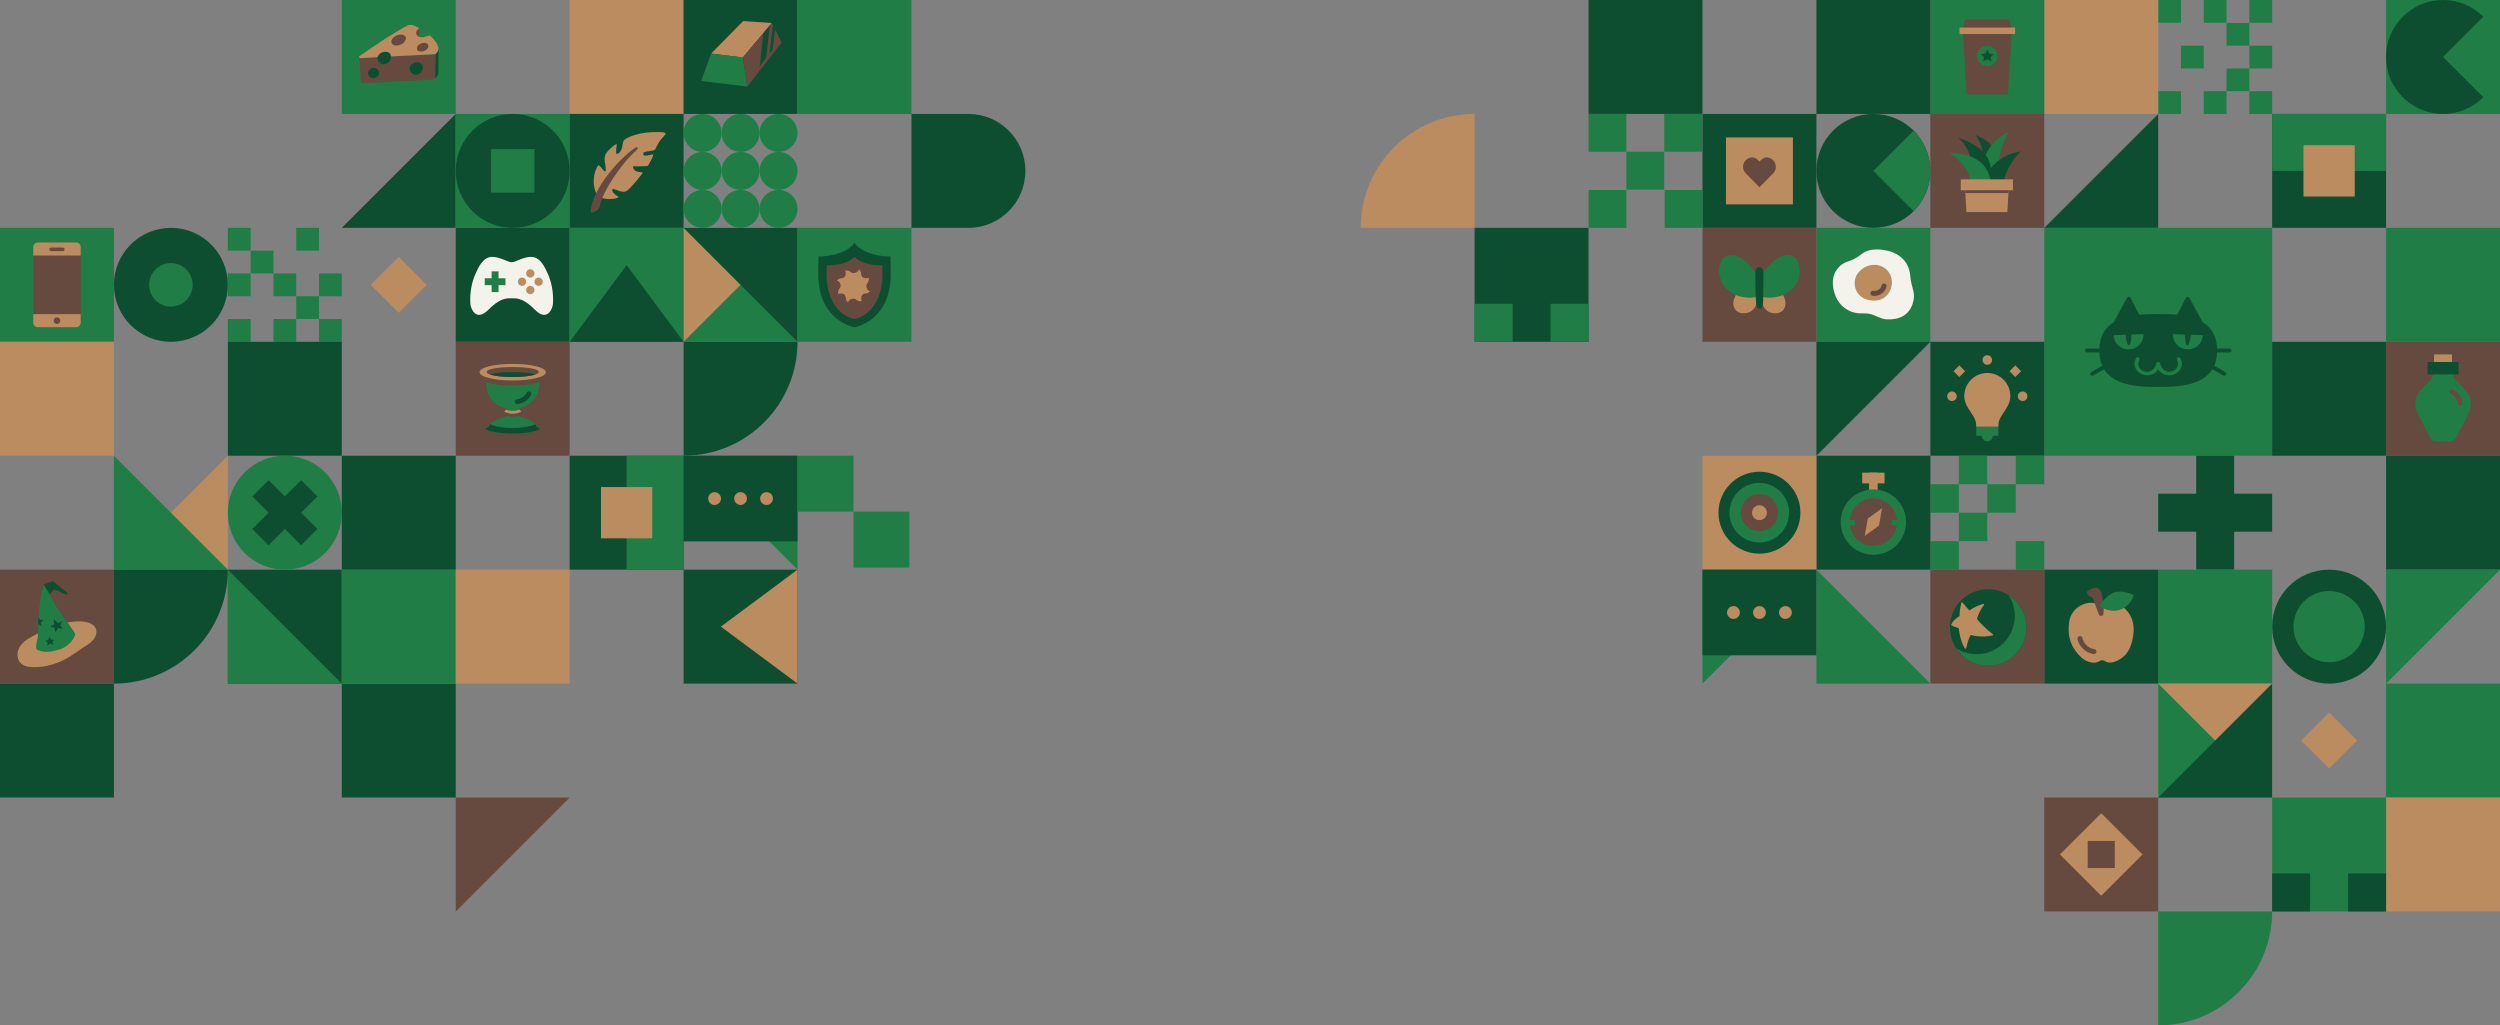 <?xml version="1.0" encoding="UTF-8"?>
<svg width="768px" height="315px" viewBox="0 0 768 315" version="1.1" xmlns="http://www.w3.org/2000/svg" xmlns:xlink="http://www.w3.org/1999/xlink">
    <rect x="0" y="0" width="768" height="315" fill="#808080" stroke="none"/>
    <title>header-t-top</title>
    <defs>
        <polygon id="path-1" points="0 35 35 35 35 0 0 0"></polygon>
    </defs>
    <g id="Page-1" stroke="none" stroke-width="1" fill="none" fill-rule="evenodd">
        <g id="header-768x850" transform="translate(1, 0)">
            <g id="header-t-top" transform="translate(-1, 0)">
                <g id="Group">
                    <g id="header-left-box-02" transform="translate(105, 0)">
                        <polygon id="Fill-1" fill="#207D46" points="0 35 35 35 35 0 0 0"></polygon>
                        <polygon id="Fill-2" fill="#66493F" points="23.708 8.682 23.708 11.944 21.829 9.823"></polygon>
                        <path d="M28.746,16.667 L29.707,14.924 C29.707,14.924 29.672,21.083 29.672,21.509 C29.672,22.356 29.561,22.915 29.279,23.37 C29.077,23.697 28.568,24.236 28.568,24.236 L28.746,16.667 Z" id="Fill-3" fill="#0E4E30"></path>
                        <path d="M5.359,17.789 C5.359,17.789 5.828,24.092 5.828,24.901 C5.828,25.709 6.017,25.642 6.521,25.642 C7.024,25.642 26.736,24.501 27.806,24.433 C28.877,24.366 28.763,23.915 28.738,23.288 C28.718,22.763 28.746,16.667 28.746,16.667 L5.359,17.789 Z" id="Fill-5" fill="#66493F"></path>
                        <path d="M28.445,16.663 C19.991,17.066 13.021,17.46 5.88,17.859 C5.323,17.891 5.004,17.522 5.655,17.074 C10.56,13.702 14.937,10.677 20.308,7.755 C20.308,7.755 21.259,7.387 22.421,7.949 C22.794,8.129 23.181,8.34 23.589,8.55 C24.064,8.795 23.003,9.067 22.868,9.844 C22.697,10.838 23.56,11.524 24.793,11.44 C25.911,11.365 26.751,10.619 27.197,11.015 C28.39,12.075 29.345,13.288 29.672,14.611 C29.88,15.453 29.122,16.631 28.445,16.663" id="Fill-7" fill="#BA8C5F"></path>
                        <path d="M10.981,17.542 C10.981,17.542 11.325,16.499 12.262,16.134 C13.2,15.769 14.063,15.793 14.713,16.372 C15.102,16.719 15.101,17.378 15.101,17.378 C15.101,17.378 15.101,18.554 14.405,19.131 C13.835,19.603 12.745,19.969 11.982,19.509 C10.834,18.814 10.981,17.542 10.981,17.542" id="Fill-9" fill="#0E4E30"></path>
                        <path d="M24.162,19.392 C24.584,19.708 24.93,20.209 24.919,20.726 C24.908,21.242 24.652,21.871 24.324,22.277 C24.031,22.64 23.661,22.748 23.208,22.886 C22.678,23.047 22.075,22.926 21.632,22.601 C21.189,22.276 20.911,21.761 20.844,21.226 C20.686,19.957 21.887,19.193 22.877,19.075 C23.334,19.02 23.727,19.067 24.162,19.392" id="Fill-11" fill="#0E4E30"></path>
                        <path d="M17.809,10.641 C18.513,10.543 19.405,10.762 19.651,11.43 C19.897,12.097 19.257,13.662 17.185,13.948 C15.847,14.132 15.325,13.506 15.239,12.965 C15.038,11.691 16.736,10.79 17.809,10.641" id="Fill-13" fill="#66493F"></path>
                        <path d="M25.947,13.262 C26.376,13.432 26.641,13.775 26.607,14.235 C26.574,14.696 26.008,15.674 24.622,15.8 C23.993,15.858 23.23,15.682 23.093,15.065 C22.968,14.506 23.303,14.041 23.746,13.676 C24.108,13.378 25.22,12.977 25.947,13.262" id="Fill-15" fill="#66493F"></path>
                        <path d="M10.951,21.285 C11.63,21.908 11.557,22.818 11.049,23.401 C10.54,23.984 9.626,24.185 8.939,23.827 C8.253,23.471 7.844,22.545 8.186,21.852 C8.818,20.572 10.197,20.592 10.951,21.285" id="Fill-17" fill="#0E4E30"></path>
                    </g>
                    <rect id="header-left-box-03" fill="#BA8C5F" x="175" y="0" width="35" height="35"></rect>
                    <g id="header-left-box-04" transform="translate(210, 0)">
                        <polygon id="Fill-1" fill="#0E4E30" points="0 35 35 35 35 0 0 0"></polygon>
                        <polygon id="Fill-2" fill="#BA8C5F" points="8.456 16.453 18.194 17.66 27.09 7.074 18.299 6.465"></polygon>
                        <polygon id="Fill-3" fill="#207D46" points="8.456 16.453 5.423 24.89 19.579 26.579 18.194 17.66"></polygon>
                        <polygon id="Fill-4" fill="#66493F" points="18.194 17.66 19.579 26.58 30.121 13.066 27.09 7.074"></polygon>
                        <polygon id="Fill-5" fill="#0E4E30" points="24.488 10.306 23.379 20.337 25.367 17.772 26.492 7.84"></polygon>
                        <polygon id="Fill-6" fill="#0E4E30" points="27.4 7.688 26.411 16.53 27.334 15.341 28.111 9.093"></polygon>
                    </g>
                    <rect id="header-left-box-05" fill="#207D46" x="245" y="0" width="35" height="35"></rect>
                    <g id="header-left-box-06" transform="translate(0, 70)">
                        <polygon id="Fill-1" fill="#207D46" points="0 35 35 35 35 0 0 0"></polygon>
                        <path d="M22.7,30.514 L12.663,30.514 C12.282,30.514 10.206,28.563 10.206,28.182 L10.206,7.152 C10.206,6.771 12.885,6.052 13.267,6.052 L21.643,6.052 C22.024,6.052 24.794,6.771 24.794,7.152 L24.794,28.51 C24.794,28.89 23.081,30.514 22.7,30.514" id="Fill-2" fill="#66493F"></path>
                        <path d="M24.793,8.494 L24.793,5.902 C24.793,5.12 24.16,4.486 23.378,4.486 L11.622,4.486 C10.841,4.486 10.207,5.12 10.207,5.902 L10.207,8.494 L24.793,8.494 Z" id="Fill-4" fill="#BA8C5F"></path>
                        <path d="M10.207,26.505 L10.207,29.097 C10.207,29.88 10.84,30.514 11.622,30.514 L23.378,30.514 C24.159,30.514 24.793,29.88 24.793,29.097 L24.793,26.505 L10.207,26.505 Z" id="Fill-6" fill="#BA8C5F"></path>
                        <path d="M18.52,28.512 C18.52,29.077 18.062,29.534 17.498,29.534 C16.933,29.534 16.476,29.077 16.476,28.512 C16.476,27.947 16.933,27.49 17.498,27.49 C18.062,27.49 18.52,27.947 18.52,28.512" id="Fill-8" fill="#66493F"></path>
                        <path d="M19.306,6.051 C19.285,6.051 19.264,6.055 19.244,6.058 C19.234,6.054 19.224,6.051 19.213,6.051 L15.781,6.051 C15.77,6.051 15.76,6.054 15.75,6.058 C15.73,6.055 15.71,6.051 15.689,6.051 C15.384,6.051 15.138,6.298 15.138,6.601 C15.138,6.905 15.384,7.152 15.689,7.152 C15.71,7.152 15.73,7.148 15.75,7.146 C15.76,7.15 15.77,7.152 15.781,7.152 L19.213,7.152 C19.224,7.152 19.234,7.15 19.244,7.146 C19.264,7.148 19.285,7.152 19.306,7.152 C19.61,7.152 19.856,6.905 19.856,6.601 C19.856,6.298 19.61,6.051 19.306,6.051" id="Fill-10" fill="#66493F"></path>
                    </g>
                    <polygon id="header-left-box-07" fill="#0E4E30" transform="translate(122.5, 52.5) rotate(-270) translate(-122.5, -52.5) " points="105 35 140 70 140 35"></polygon>
                    <g id="header-left-box-08" transform="translate(105, 70)">
                        <polygon id="Fill-1" points="0 35 35 35 35 0 0 0"></polygon>
                        <polygon id="Fill-2" fill="#BA8C5F" points="17.5 26.091 8.909 17.5 17.5 8.909 26.091 17.5"></polygon>
                    </g>
                    <g id="header-left-box-09" transform="translate(87.5, 192.5) rotate(-360) translate(-87.5, -192.5) translate(70, 175)">
                        <polygon id="Fill-1" fill="#0E4E30" points="0 35 35 35 35 0 0 0"></polygon>
                        <polygon id="Fill-2" fill="#207D46" points="0 35 35 35 0 0"></polygon>
                    </g>
                    <g id="header-left-box-10" transform="translate(140, 35)">
                        <polygon id="Fill-1" fill="#207D46" points="0 35 35 35 35 0 0 0"></polygon>
                        <path d="M35,17.5 C35,27.165 27.165,35 17.5,35 C7.835,35 0,27.165 0,17.5 C0,7.835 7.835,0 17.5,0 C27.165,0 35,7.835 35,17.5" id="Fill-2" fill="#0E4E30"></path>
                        <polygon id="Fill-5" fill="#207D46" points="10.818 24.182 24.182 24.182 24.182 10.818 10.818 10.818"></polygon>
                    </g>
                    <g id="header-left-box-11" transform="translate(175, 35)">
                        <polygon id="Fill-1" fill="#0E4E30" points="0 35 35 35 35 0 0 0"></polygon>
                        <g id="Group-6" transform="translate(6.364, 5.091)">
                            <path d="M3.228,20.566 C5.169,21.575 9.619,20.861 8.37,20.17 C7.415,19.641 6.85,19.045 6.744,18.492 C6.664,18.072 6.87,17.925 6.87,17.925 C7.774,18.085 8.764,18.679 9.785,18.796 C10.545,18.882 10.932,18.752 11.453,18.336 C12.259,17.691 14.054,15.671 15.839,13.382 C16.315,12.77 15.682,12.798 15.058,12.748 C13.76,12.644 13.328,12.029 13.149,11.506 C12.969,10.981 13.337,10.97 13.337,10.97 C14.151,11.077 16.327,10.962 17.148,10.941 C17.298,10.937 17.455,10.929 17.589,10.86 C17.8,10.752 17.911,10.519 18.005,10.301 C18.21,9.826 19.349,8 19.311,7.395 C19.297,7.169 16.965,8.021 16.441,7.614 C16.15,7.389 16.245,7.113 16.259,7.008 C16.364,6.151 19.674,6.545 20.016,5.655 C20.478,4.453 21.381,2.917 22.695,1.627 C23.952,0.393 21.822,0.49 20.665,0.481 C18.467,0.462 16.359,0.554 13.39,1.464 C12.287,1.802 11.277,2.202 10.384,2.932 C9.941,3.295 9.922,4.64 9.674,5.468 C9.425,6.296 8.843,7.159 7.98,7.217 C7.791,6.52 8.025,5.167 8.093,4.295 C8.144,3.622 4.988,6.323 4.566,7.509 C3.99,9.127 4.847,10.747 4.704,12.459 C4.169,12.969 3.268,10.94 2.583,10.683 C2.314,10.583 1.803,11.773 1.673,12.092 C0.863,14.065 0.586,17.302 2.138,19.942 L3.228,20.566 Z" id="Fill-2" fill="#BA8C5F"></path>
                            <path d="M12.633,7.49 C9.379,10.793 3.99,18.292 2.979,22.816 C2.887,23.229 2.794,23.654 2.56,24.007 C2.145,24.633 1.299,24.987 0.585,25.222 C-0.128,25.459 0.155,24.367 0.198,24.06 C1.109,17.566 8.335,9.232 13.429,5.503 C14.506,4.714 14.831,5.381 14.32,5.907 C13.809,6.433 13.481,6.628 12.633,7.49" id="Fill-4" fill="#66493F"></path>
                        </g>
                    </g>
                    <g id="header-left-box-13" transform="translate(227.5, 87.5) rotate(-270) translate(-227.5, -87.5) translate(210, 70)">
                        <polygon id="Fill-1" fill="#BA8C5F" points="0 35 35 35 35 0 0 0"></polygon>
                        <polygon id="Fill-2" fill="#207D46" points="0 0 35 35 35 0"></polygon>
                        <polygon id="Fill-3" fill="#0E4E30" points="0 0 0 35 35 0"></polygon>
                    </g>
                    <g id="header-left-box-14" transform="translate(35, 70)">
                        <path d="M35,17.5 C35,27.165 27.165,35 17.5,35 C7.835,35 0,27.165 0,17.5 C0,7.835 7.835,0 17.5,0 C27.165,0 35,7.835 35,17.5" id="Fill-1" fill="#0E4E30"></path>
                        <path d="M24.182,17.5 C24.182,21.19 21.19,24.182 17.5,24.182 C13.81,24.182 10.818,21.19 10.818,17.5 C10.818,13.81 13.81,10.818 17.5,10.818 C21.19,10.818 24.182,13.81 24.182,17.5" id="Fill-4" fill="#207D46"></path>
                    </g>
                    <g id="header-left-box-15" transform="translate(70, 70)" fill="#207D46">
                        <path d="M35,28 L35,35 L28,35 L28,28 L35,28 Z M7,28 L7,35 L0,35 L0,28 L7,28 Z M21,28 L21,35 L14,35 L14,28 L21,28 Z M28,21 L28,28 L21,28 L21,21 L28,21 Z M21,14 L21,21 L14,21 L14,14 L21,14 Z M7,14 L7,21 L0,21 L0,14 L7,14 Z M35,14 L35,21 L28,21 L28,14 L35,14 Z M14,7 L14,14 L7,14 L7,7 L14,7 Z M7,0 L7,7 L0,7 L0,0 L7,0 Z M28,0 L28,7 L21,7 L21,0 L28,0 Z" id="Combined-Shape"></path>
                    </g>
                    <g id="header-left-box-16" transform="translate(140, 70)">
                        <polygon id="Fill-1" fill="#0E4E30" points="0 35 35 35 35 0 0 0"></polygon>
                        <path d="M28.339,14.23 C27.416,12.148 25.996,8.909 23.174,8.909 C20.754,8.909 18.286,10.555 17.281,10.555 C17.251,10.555 17.215,10.548 17.182,10.544 C17.149,10.548 17.113,10.555 17.082,10.555 C16.079,10.555 13.61,8.909 11.19,8.909 C8.368,8.909 6.948,12.148 6.025,14.23 C5.103,16.312 4.256,19.48 4.496,23.314 C4.596,24.922 6.324,28.884 9.959,25.217 C13.244,21.902 15.161,21.638 16.703,21.632 L16.703,21.636 C16.827,21.636 16.954,21.635 17.082,21.634 C17.116,21.634 17.149,21.634 17.182,21.634 C17.215,21.634 17.247,21.634 17.281,21.634 C17.41,21.635 17.536,21.636 17.661,21.636 L17.661,21.632 C19.202,21.638 21.12,21.902 24.405,25.217 C28.04,28.884 29.767,24.922 29.868,23.314 C30.108,19.48 29.261,16.312 28.339,14.23" id="Fill-2" fill="#F3F2EB"></path>
                        <polygon id="Fill-4" fill="#207D46" points="13.152 15.484 13.152 13.364 11.03 13.364 11.03 15.484 8.909 15.484 8.909 17.606 11.03 17.606 11.03 19.727 13.152 19.727 13.152 17.606 15.273 17.606 15.273 15.484"></polygon>
                        <path d="M23.809,14.9 C23.312,15.397 22.506,15.397 22.009,14.9 C21.512,14.403 21.512,13.597 22.009,13.1 C22.506,12.603 23.312,12.603 23.809,13.1 C24.306,13.597 24.306,14.403 23.809,14.9" id="Fill-6" fill="#BA8C5F"></path>
                        <path d="M26.355,17.445 C25.858,17.942 25.051,17.942 24.555,17.445 C24.058,16.948 24.058,16.142 24.555,15.645 C25.051,15.148 25.858,15.148 26.355,15.645 C26.852,16.142 26.852,16.948 26.355,17.445" id="Fill-8" fill="#BA8C5F"></path>
                        <path d="M21.264,17.445 C20.767,17.942 19.961,17.942 19.464,17.445 C18.967,16.948 18.967,16.142 19.464,15.645 C19.961,15.148 20.767,15.148 21.264,15.645 C21.761,16.142 21.761,16.948 21.264,17.445" id="Fill-10" fill="#BA8C5F"></path>
                        <path d="M23.809,19.991 C23.312,20.488 22.506,20.488 22.009,19.991 C21.512,19.493 21.512,18.688 22.009,18.191 C22.506,17.694 23.312,17.694 23.809,18.191 C24.306,18.688 24.306,19.493 23.809,19.991" id="Fill-12" fill="#BA8C5F"></path>
                    </g>
                    <g id="header-left-box-17" transform="translate(175, 70)">
                        <polygon id="Fill-1" fill="#207D46" points="0 35 35 35 35 0 0 0"></polygon>
                        <polygon id="Fill-2" fill="#0E4E30" points="0 35 35 35 17.5 11.455"></polygon>
                    </g>
                    <g id="header-left-box-18" transform="translate(245, 70)">
                        <polygon id="Fill-1" fill="#207D46" points="0 35 35 35 35 0 0 0"></polygon>
                        <path d="M28.568,8.77 C28.568,8.77 28.442,8.763 27.749,8.763 C24.327,8.763 18.898,7.19 17.5,4.455 C16.103,7.19 10.673,8.763 7.251,8.763 C6.558,8.763 6.432,8.77 6.432,8.77 C6.39,11.501 6.264,14.821 6.52,17.089 C7.857,28.95 17.5,30.545 17.5,30.545 C17.5,30.545 27.144,28.95 28.48,17.089 C28.736,14.821 28.61,11.501 28.568,8.77" id="Fill-2" fill="#0E4E30"></path>
                        <path d="M26.019,11.533 C19.458,11.533 17.5,8.909 17.5,8.909 C17.5,8.909 15.543,11.533 8.981,11.533 C8.981,11.533 8.785,15.096 9.041,16.922 C9.718,21.741 12.06,26.804 17.5,28 C22.94,26.767 25.282,21.741 25.959,16.922 C26.216,15.096 26.019,11.533 26.019,11.533" id="Fill-4" fill="#66493F"></path>
                        <path d="M21.134,17.813 C21.14,17.271 21.534,16.946 21.705,16.641 C21.991,16.132 21.896,15.263 21.896,15.263 C21.487,15.566 20.563,15.518 20.152,15.263 C19.763,15.022 19.6,14.664 19.497,13.83 C19.402,13.045 18.816,12.727 18.816,12.727 C18.603,13.713 17.636,13.902 17.125,13.877 L17.125,13.878 C16.585,13.875 16.263,13.474 15.961,13.3 C15.457,13.011 14.599,13.107 14.599,13.107 C14.898,13.521 14.851,14.456 14.599,14.871 C14.36,15.264 14.006,15.43 13.181,15.533 C12.405,15.63 12.091,16.222 12.091,16.222 C13.022,16.429 13.234,17.327 13.229,17.858 C13.206,18.379 12.829,18.698 12.662,18.996 C12.375,19.506 12.47,20.374 12.47,20.374 C12.879,20.07 13.804,20.119 14.215,20.374 C14.603,20.615 14.767,20.973 14.869,21.807 C14.965,22.592 15.55,22.909 15.55,22.909 C15.764,21.924 16.729,21.735 17.239,21.759 C17.779,21.764 18.101,22.164 18.403,22.338 C18.907,22.627 19.766,22.531 19.766,22.531 C19.466,22.117 19.513,21.182 19.766,20.766 C20.004,20.374 20.358,20.208 21.183,20.106 C21.959,20.008 22.273,19.416 22.273,19.416 C21.362,19.214 21.139,18.348 21.134,17.813" id="Fill-6" fill="#BA8C5F"></path>
                    </g>
                    <path d="M297.5,35 L280,35 L280,70 L297.5,70 C307.165,70 315,62.165 315,52.501 C315,42.835 307.165,35 297.5,35" id="header-left-box-19" fill="#0E4E30"></path>
                    <rect id="header-left-box-20" fill="#BA8C5F" x="0" y="105" width="35" height="35"></rect>
                    <rect id="header-left-box-21" fill="#0E4E30" x="70" y="105" width="35" height="35"></rect>
                    <g id="header-left-box-22" transform="translate(140, 105)">
                        <polygon id="Fill-1" fill="#66493F" points="0 35 35 35 35 0 0 0"></polygon>
                        <path d="M19.984,20.319 C20.776,20.092 21.491,19.775 22.056,19.424 C23.974,18.228 25.055,16.312 25.303,15.251 C25.586,14.038 26.002,10.91 26.002,10.91 L26.002,10.012 L17.5,10.012 L8.998,10.012 L8.998,10.91 C8.998,10.91 9.414,14.038 9.697,15.251 C9.945,16.312 11.026,18.228 12.944,19.424 C13.509,19.775 14.225,20.092 15.016,20.319 C15.472,20.528 15.567,20.806 15.567,21.114 L15.567,22.647 C15.567,23.05 15.343,22.984 15.091,23.131 C14.396,23.534 12.316,23.66 10.523,25.264 L10.214,26.031 L9.514,26.394 C9.514,26.394 8.95,26.757 9.514,27.039 C10.079,27.322 12.739,28.209 17.5,28.209 C22.262,28.209 24.921,27.322 25.486,27.039 C26.051,26.757 25.486,26.394 25.486,26.394 L24.786,26.031 L24.478,25.264 C22.742,23.489 20.605,23.534 19.909,23.131 C19.657,22.984 19.433,23.05 19.433,22.647 L19.433,21.114 C19.433,20.806 19.527,20.528 19.984,20.319" id="Fill-2" fill="#207D46"></path>
                        <path d="M7.311,9.337 C7.399,10.43 7.443,10.607 7.488,10.961 C7.532,11.315 7.95,11.707 8.239,11.848 C10.13,12.763 12.324,13.417 17.5,13.417 L17.5,11.026 L7.311,9.337 Z" id="Fill-4" fill="#66493F"></path>
                        <path d="M27.689,9.337 C27.601,10.43 27.557,10.607 27.512,10.961 C27.468,11.315 27.05,11.707 26.761,11.848 C24.87,12.763 22.677,13.417 17.5,13.417 L17.5,11.026 L27.689,9.337 Z" id="Fill-6" fill="#66493F"></path>
                        <path d="M27.689,9.337 C27.689,10.781 23.239,11.883 17.5,11.883 C11.761,11.883 7.311,10.781 7.311,9.337 C7.311,7.893 11.761,6.791 17.5,6.791 C23.239,6.791 27.689,7.893 27.689,9.337" id="Fill-8" fill="#BA8C5F"></path>
                        <path d="M25.488,9.258 C25.488,10.225 21.664,10.824 17.5,10.824 C13.336,10.824 9.512,10.225 9.512,9.258 C9.512,8.291 13.336,7.754 17.5,7.754 C21.664,7.754 25.488,8.291 25.488,9.258" id="Fill-10" fill="#66493F"></path>
                        <path d="M10.483,10.032 C11.878,10.534 14.605,10.824 17.5,10.824 C20.395,10.824 23.122,10.534 24.518,10.032 C23.122,9.549 20.395,9.289 17.5,9.289 C14.605,9.289 11.878,9.549 10.483,10.032" id="Fill-12" fill="#0E4E30"></path>
                        <path d="M19.967,21.343 L17.5,21.967 L15.034,21.343 L14.91,21.463 C14.878,21.851 15.234,22.492 15.576,22.659 C16.178,22.955 17.015,23.018 17.5,23.018 C18.117,23.018 18.822,22.955 19.424,22.659 C19.766,22.492 20.122,21.851 20.09,21.463 L19.967,21.343 Z" id="Fill-14" fill="#66493F"></path>
                        <path d="M19.466,20.837 C18.924,21.169 17.76,21.235 17.5,21.235 C17.241,21.235 16.076,21.169 15.534,20.837 C15.534,20.837 15.09,21.062 14.91,21.463 C14.901,21.484 15.813,22.099 17.5,22.099 C19.188,22.099 20.1,21.484 20.09,21.463 C19.911,21.062 19.466,20.837 19.466,20.837" id="Fill-16" fill="#BA8C5F"></path>
                        <path d="M25.486,26.394 L24.786,26.031 L24.477,25.264 C23.795,25.862 20.493,26.476 17.5,26.476 C14.508,26.476 11.205,25.862 10.523,25.264 L10.214,26.031 L9.514,26.394 C9.514,26.394 8.95,26.757 9.514,27.039 C10.079,27.322 12.739,28.21 17.5,28.21 C22.262,28.21 24.921,27.322 25.486,27.039 C26.05,26.757 25.486,26.394 25.486,26.394" id="Fill-18" fill="#0E4E30"></path>
                        <path d="M18.941,19.144 C18.564,19.144 18.237,18.864 18.188,18.479 C18.135,18.062 18.431,17.682 18.848,17.63 C19.803,17.509 21.144,16.913 21.776,15.629 C21.962,15.252 22.417,15.098 22.794,15.282 C23.17,15.468 23.326,15.923 23.14,16.3 C22.4,17.803 20.79,18.918 19.037,19.138 C19.005,19.142 18.973,19.144 18.941,19.144" id="Fill-20" fill="#0E4E30"></path>
                    </g>
                    <path d="M210,140 C229.33,140 245,124.33 245,105 L210,105 L210,140 Z" id="header-left-box-23" fill="#0E4E30"></path>
                    <g id="header-left-box-24" transform="translate(35, 140)">
                        <polygon id="Fill-1" fill="#BA8C5F" points="35 0 0 35 35 35"></polygon>
                        <polygon id="Fill-2" fill="#207D46" points="0 0 0 35 35 35"></polygon>
                    </g>
                    <g id="header-left-box-25" transform="translate(70, 140)">
                        <path d="M29.874,5.126 C23.04,-1.709 11.96,-1.709 5.125,5.126 C-1.708,11.96 -1.708,23.04 5.125,29.874 C11.96,36.709 23.04,36.709 29.874,29.874 C36.709,23.04 36.709,11.96 29.874,5.126" id="Fill-1" fill="#207D46"></path>
                        <polygon id="Fill-4" fill="#0E4E30" points="22.501 17.499 27.499 12.5 22.5 7.501 17.501 12.499 12.502 7.5 7.5 12.501 12.5 17.501 7.501 22.499 12.501 27.499 17.499 22.5 22.499 27.5 27.5 22.498"></polygon>
                    </g>
                    <g id="header-left-box-26" transform="translate(175, 140)">
                        <polygon id="Fill-1" fill="#0E4E30" points="0 35 35 35 35 0 0 0"></polygon>
                        <polygon id="Fill-2" fill="#207D46" points="17.5 35 34.999 35 34.999 0 17.5 0"></polygon>
                        <polygon id="Fill-3" fill="#BA8C5F" points="9.625 25.375 25.375 25.375 25.375 9.625 9.625 9.625"></polygon>
                    </g>
                    <g id="header-left-box-27" transform="translate(210, 140)">
                        <polygon id="Fill-1" fill="#207D46" points="0.001 6.36363636e-05 35 35 35 6.36363636e-05"></polygon>
                        <polygon id="Fill-2" fill="#0E4E30" points="0 26.319 35 26.319 35 0 0 0"></polygon>
                        <g id="Group-9" transform="translate(7, 10.818)" fill="#BA8C5F">
                            <path d="M16.511,2.341 C16.511,3.428 17.393,4.31 18.48,4.31 C19.567,4.31 20.449,3.428 20.449,2.341 C20.449,1.254 19.567,0.372 18.48,0.372 C17.393,0.372 16.511,1.254 16.511,2.341" id="Fill-3"></path>
                            <path d="M8.531,2.341 C8.531,3.428 9.413,4.31 10.5,4.31 C11.587,4.31 12.469,3.428 12.469,2.341 C12.469,1.254 11.587,0.372 10.5,0.372 C9.413,0.372 8.531,1.254 8.531,2.341" id="Fill-5"></path>
                            <path d="M0.551,2.341 C0.551,3.428 1.432,4.31 2.52,4.31 C3.608,4.31 4.488,3.428 4.488,2.341 C4.488,1.254 3.608,0.372 2.52,0.372 C1.432,0.372 0.551,1.254 0.551,2.341" id="Fill-7"></path>
                        </g>
                    </g>
                    <g id="header-left-box-28" transform="translate(245, 140)" fill="#207D46">
                        <polygon id="Fill-1" points="0 17.182 17.182 17.182 17.182 0 0 0"></polygon>
                        <polygon id="Fill-2" points="17.182 34.364 34.364 34.364 34.364 17.182 17.182 17.182"></polygon>
                    </g>
                    <g id="header-left-box-29" transform="translate(0, 175)">
                        <polygon id="Fill-1" fill="#66493F" points="0 35 35 35 35 0 0 0"></polygon>
                        <g id="Group-14" transform="translate(5.091, 3.182)">
                            <path d="M13.682,13.497 C16.078,12.901 18.589,12.45 21.027,12.846 C22.313,13.054 23.652,13.599 24.241,14.69 C24.888,15.886 24.417,17.395 23.515,18.441 C22.612,19.487 21.349,20.189 20.164,20.949 C18.564,21.974 17.064,23.139 15.404,24.078 C12.271,25.85 8.593,26.857 4.943,26.778 C3.943,26.757 2.815,26.556 1.961,26.071 C0.504,25.243 0.013,23.425 0.408,21.866 C0.802,20.307 2.019,19.018 3.443,18.132 C4.867,17.247 6.685,16.345 8.216,15.634 C9.914,14.847 11.286,14.093 13.682,13.497" id="Fill-2" fill="#BA8C5F"></path>
                            <path d="M15.564,3.923 C15.034,3.54 11.175,0.334 11.175,0.334 L8.302,1.36 L7.918,2.887 L9.044,5.729 L11.535,2.838 C11.535,2.838 14.224,4.084 15.111,4.419 C15.723,4.65 15.834,4.119 15.564,3.923" id="Fill-4" fill="#0E4E30"></path>
                            <path d="M9.893,4.005 C10.572,5.098 10.906,5.927 11.795,7.491 C13.277,10.101 15.999,13.305 17.474,15.615 C17.88,16.25 18.186,16.617 17.82,17.348 C16.772,19.44 14.969,20.828 12.94,21.413 C10.197,22.205 8.671,22.338 6.641,21.574 C6.156,21.391 5.966,21.091 5.985,20.394 C6.01,19.414 6.57,17.902 6.577,16.933 C6.627,10.256 7.08,7.11 7.558,4.424 C7.655,3.883 8.327,1.254 8.325,1.27 C8.324,1.274 9.305,3.057 9.893,4.005" id="Fill-6" fill="#207D46"></path>
                            <path d="M8.754,18.687 L9.557,19.213 L9.367,20.242 L10.287,19.476 L11.404,19.999 L10.968,19.068 C10.968,19.068 11.591,18.299 11.607,18.283 C11.618,18.272 10.66,18.342 10.66,18.342 L10.009,17.427 L9.707,18.46 L8.754,18.687 Z" id="Fill-8" fill="#0E4E30"></path>
                            <path d="M7.68,14.108 L7.443,13.132 L8.229,12.21 L7.205,12.257 C7.205,12.257 6.849,11.734 6.706,11.475 C6.676,12.12 6.65,12.806 6.629,13.53 L7.68,14.108 Z" id="Fill-10" fill="#0E4E30"></path>
                            <polygon id="Fill-12" fill="#0E4E30" points="10.298 14.287 11.656 14.695 11.894 16.078 12.74 14.814 14.234 14.914 13.433 13.949 13.934 12.638 12.723 13.22 11.41 12.065 11.537 13.639"></polygon>
                        </g>
                    </g>
                    <path d="M35,210 C54.33,210 70,194.33 70,175 L35,175 L35,210 Z" id="header-left-box-30" fill="#0E4E30"></path>
                    <rect id="header-left-box-31" fill="#0E4E30" x="105" y="210" width="35" height="35"></rect>
                    <rect id="header-left-box-31-copy-2" fill="#207D46" x="105" y="175" width="35" height="35"></rect>
                    <rect id="header-left-box-31-copy-3" fill="#BA8C5F" x="140" y="175" width="35" height="35"></rect>
                    <rect id="header-left-box-31-copy" fill="#0E4E30" x="105" y="140" width="35" height="35"></rect>
                    <g id="header-left-box-32" transform="translate(227.5, 192.5) scale(-1, 1) translate(-227.5, -192.5) translate(210, 175)">
                        <polygon id="Fill-1" fill="#0E4E30" points="0 35 35 35 35 0 0 0"></polygon>
                        <polygon id="Fill-2" fill="#BA8C5F" points="0 0 0 35 23.545 17.499"></polygon>
                    </g>
                    <rect id="header-left-box-33" fill="#0E4E30" x="0" y="210" width="35" height="35"></rect>
                    <polygon id="header-left-box-34" fill="#66493F" points="140 245 140 280 175 245"></polygon>
                    <g id="header-left-box-12" transform="translate(210, 35)" fill="#207D46">
                        <circle id="Oval" cx="5.833" cy="5.833" r="5.833"></circle>
                        <circle id="Oval-Copy-3" cx="5.833" cy="17.5" r="5.833"></circle>
                        <circle id="Oval-Copy-6" cx="5.833" cy="29.167" r="5.833"></circle>
                        <circle id="Oval-Copy" cx="17.5" cy="5.833" r="5.833"></circle>
                        <circle id="Oval-Copy-4" cx="17.5" cy="17.5" r="5.833"></circle>
                        <circle id="Oval-Copy-7" cx="17.5" cy="29.167" r="5.833"></circle>
                        <circle id="Oval-Copy-2" cx="29.167" cy="5.833" r="5.833"></circle>
                        <circle id="Oval-Copy-5" cx="29.167" cy="17.5" r="5.833"></circle>
                        <circle id="Oval-Copy-8" cx="29.167" cy="29.167" r="5.833"></circle>
                    </g>
                </g>
                <g id="Group-3" transform="translate(418, 0)">
                    <g id="header-right-box-01" transform="translate(315, -0)">
                        <polygon id="Fill-1" fill="#207D46" points="0 35 35 35 35 0.001 0 0.001"></polygon>
                        <path d="M17.5,17.5 L29.875,5.126 C26.709,1.959 22.334,-6.36363636e-05 17.5,-6.36363636e-05 C7.835,-6.36363636e-05 0,7.835 0,17.5 C0,27.165 7.835,35 17.5,35 C22.334,35 26.709,33.041 29.875,29.874 L17.5,17.5 Z" id="Fill-2" fill="#0E4E30"></path>
                    </g>
                    <g id="header-right-box-02" transform="translate(245, -0)" fill="#207D46">
                        <path d="M35,28.01 L35,35 L28,35 L28,28.01 L35,28.01 Z M21.001,28.01 L21.001,35 L14,35 L14,28.01 L21.001,28.01 Z M7,28.01 L7,35 L0,35 L0,28.01 L7,28.01 Z M28,21.022 L28,28.011 L21,28.011 L21,21.022 L28,21.022 Z M35,14.032 L35,21.021 L28,21.021 L28,14.032 L35,14.032 Z M14,14.032 L14,21.021 L7,21.021 L7,14.032 L14,14.032 Z M28,7.043 L28,14.032 L21,14.032 L21,7.043 L28,7.043 Z M35,4.48126384e-15 L35,6.99 L28,6.99 L28,4.48126384e-15 L35,4.48126384e-15 Z M21.001,4.48126384e-15 L21.001,6.99 L14,6.99 L14,4.48126384e-15 L21.001,4.48126384e-15 Z M7,4.48126384e-15 L7,6.99 L0,6.99 L0,4.48126384e-15 L7,4.48126384e-15 Z" id="Combined-Shape"></path>
                    </g>
                    <rect id="header-right-box-03" fill="#BA8C5F" x="210" y="-3.55271368e-15" width="35" height="35"></rect>
                    <g id="header-right-box-04" transform="translate(175, -0)">
                        <polygon id="Fill-1" fill="#207D46" points="0 35 35 35 35 0 0 0"></polygon>
                        <polygon id="Fill-2" fill="#66493F" points="23.852 29.021 11.147 29.021 10.037 10.243 24.963 10.243"></polygon>
                        <path d="M20.649,17.193 C20.649,18.931 19.239,20.341 17.5,20.341 C15.761,20.341 14.351,18.931 14.351,17.193 C14.351,15.453 15.761,14.044 17.5,14.044 C19.239,14.044 20.649,15.453 20.649,17.193" id="Fill-3" fill="#207D46"></path>
                        <polygon id="Fill-5" fill="#0E4E30" points="17.5 15.231 18.146 16.488 19.468 16.656 18.498 17.555 18.763 18.82 17.5 18.211 16.237 18.82 16.502 17.555 15.532 16.656 16.854 16.488"></polygon>
                        <polygon id="Fill-7" fill="#66493F" points="24.963 8.681 10.037 8.681 10.716 5.98 24.285 5.98"></polygon>
                        <polygon id="Fill-9" fill="#BA8C5F" points="8.96 10.458 26.04 10.458 26.04 8.465 8.96 8.465"></polygon>
                    </g>
                    <rect id="header-right-box-05" fill="#0E4E30" x="140" y="-3.55271368e-15" width="35" height="35"></rect>
                    <rect id="header-right-box-06" fill="#0E4E30" x="70" y="0" width="35" height="35"></rect>
                    <g id="header-right-box-07" transform="translate(280, 35)">
                        <polygon id="Fill-1" fill="#0E4E30" points="0 35 35 35 35 0.001 0 0.001"></polygon>
                        <polygon id="Fill-2" fill="#207D46" points="0 17.5 34.999 17.5 34.999 0.001 0 0.001"></polygon>
                        <polygon id="Fill-3" fill="#BA8C5F" points="9.625 25.375 25.374 25.375 25.374 9.625 9.625 9.625"></polygon>
                    </g>
                    <polygon id="header-right-box-08" fill="#0E4E30" points="245 35 210 70 245 70"></polygon>
                    <g id="header-right-box-09" transform="translate(175, 35)">
                        <polygon id="Fill-1" fill="#66493F" points="0 35 35 35 35 0 0 0"></polygon>
                        <g id="Group-16">
                            <path d="M13.787,6.431 C13.787,6.431 18.867,8.369 18.867,10.426 L17.505,14.403 L16.371,13.026 C16.371,13.026 15.997,9.144 13.787,6.431" id="Fill-2" fill="#0E4E30"></path>
                            <path d="M16.371,15.168 C16.371,15.168 16.569,9.263 24.196,5.454 C24.196,5.454 21.198,9.928 21.198,14.825 L20.569,22.163 L16.906,22.163 L16.371,15.168 Z" id="Fill-4" fill="#207D46"></path>
                            <path d="M8.575,7.366 C8.575,7.366 18.554,9.934 18.554,17.151 L13.983,21.439 L12.678,17.977 C12.678,17.977 13.79,11.98 8.575,7.366" id="Fill-6" fill="#0E4E30"></path>
                            <path d="M15.462,22.828 C15.462,22.828 17.479,12.942 27.776,11.547 C27.776,11.547 21.995,16.659 21.995,24.686 L15.98,24.686 L15.462,22.828 Z" id="Fill-8" fill="#0E4E30"></path>
                            <path d="M5.784,12.002 C5.784,12.002 12.364,15.758 12.364,21.439 L18.553,21.439 C18.553,21.439 18.832,12.002 5.784,12.002" id="Fill-10" fill="#207D46"></path>
                            <mask id="mask-2" fill="white">
                                <use xlink:href="#path-1"></use>
                            </mask>
                            <g id="Clip-13"></g>
                            <polygon id="Fill-12" fill="#BA8C5F" mask="url(#mask-2)" points="9.351 23.458 25.388 23.458 25.388 20.091 9.351 20.091"></polygon>
                            <polygon id="Fill-14" fill="#BA8C5F" mask="url(#mask-2)" points="23.664 30.152 11.077 30.152 10.696 23.458 24.045 23.458"></polygon>
                            <polygon id="Fill-15" fill="#66493F" mask="url(#mask-2)" points="23.995 24.319 24.044 23.458 10.696 23.458 10.745 24.319"></polygon>
                        </g>
                    </g>
                    <g id="header-right-box-10" transform="translate(140, 35)">
                        <path d="M35,17.5 C35,27.165 27.165,35 17.5,35 C7.835,35 0,27.165 0,17.5 C0,7.835 7.835,-0 17.5,-0 C27.165,-0 35,7.835 35,17.5" id="Fill-1" fill="#0E4E30"></path>
                        <path d="M17.5,17.5 L29.874,29.874 C33.041,26.707 35,22.332 35,17.5 C35,12.667 33.041,8.292 29.874,5.126 L17.5,17.5 Z" id="Fill-4" fill="#207D46"></path>
                    </g>
                    <g id="header-right-box-11" transform="translate(105, 35)">
                        <polygon id="Fill-1" fill="#0E4E30" points="0 35 35 35 35 0 0 0"></polygon>
                        <polygon id="Fill-2" fill="#BA8C5F" points="7.219 27.781 27.782 27.781 27.782 7.218 7.219 7.218"></polygon>
                        <path d="M19.645,13.352 C18.795,13.352 18.034,14.049 17.506,14.634 L17.5,14.629 L17.495,14.634 C16.966,14.049 16.205,13.352 15.355,13.352 C13.761,13.352 12.469,14.644 12.469,16.238 C12.469,16.974 12.691,17.565 13.2,18.154 L13.2,18.158 L17.5,22.523 L21.8,18.158 L21.8,18.154 C22.309,17.565 22.531,16.974 22.531,16.238 C22.531,14.644 21.239,13.352 19.645,13.352" id="Fill-3" fill="#66493F"></path>
                    </g>
                    <g id="header-right-box-12" transform="translate(70, 35)" fill="#207D46">
                        <path d="M11.624,23.376 L11.624,35 L-1.09326689e-13,35 L-1.09326689e-13,23.376 L11.624,23.376 Z M35,23.376 L35,35 L23.376,35 L23.376,23.376 L35,23.376 Z M23.25,11.624 L23.25,23.249 L11.624,23.249 L11.624,11.624 L23.25,11.624 Z M11.624,0 L11.624,11.624 L-1.09326689e-13,11.624 L-1.09326689e-13,0 L11.624,0 Z M34.875,0 L34.875,11.624 L23.25,11.624 L23.25,0 L34.875,0 Z" id="Combined-Shape"></path>
                    </g>
                    <path d="M0,70 C0,50.67 15.67,35 35,35 L35,70 L0,70 Z" id="header-right-box-13" fill="#BA8C5F"></path>
                    <rect id="header-right-box-14" fill="#207D46" x="315" y="70" width="35" height="35"></rect>
                    <g id="header-right-box-15" transform="translate(210, 70)">
                        <polygon id="Fill-1" fill="#207D46" points="0 70 70 70 70 0 0 0"></polygon>
                        <path d="M56.885,38.271 L53.091,38.271 C53.027,39.862 52.71,41.214 52.198,42.363 L55.581,44.316 C55.87,44.483 55.97,44.852 55.803,45.141 C55.635,45.43 55.266,45.529 54.977,45.363 L51.632,43.431 C48.253,48.855 39.854,48.856 34.999,48.856 C30.145,48.856 21.747,48.855 18.368,43.431 L15.023,45.363 C14.734,45.529 14.364,45.43 14.197,45.141 C14.03,44.852 14.129,44.483 14.418,44.316 L17.801,42.363 C17.289,41.214 16.973,39.862 16.909,38.271 L13.115,38.271 C12.781,38.271 12.511,38.001 12.511,37.667 C12.511,37.333 12.781,37.063 13.115,37.063 L16.91,37.063 C17.072,33.029 18.856,30.532 21.339,28.988 C22.111,27.57 24.231,23.678 25.315,21.687 C25.714,20.956 26.223,20.969 26.594,21.688 C27.324,23.105 28.517,25.421 29.172,26.691 C31.3,26.48 33.353,26.48 34.999,26.48 L34.999,26.48 L35,26.48 C36.646,26.48 38.7,26.48 40.827,26.691 C41.482,25.422 42.674,23.108 43.405,21.691 C43.776,20.97 44.287,20.958 44.687,21.692 C45.772,23.684 47.888,27.571 48.66,28.988 C51.144,30.532 52.928,33.029 53.09,37.063 L56.885,37.063 C57.218,37.063 57.489,37.333 57.489,37.667 C57.489,38.001 57.218,38.271 56.885,38.271" id="Fill-2" fill="#0E4E30"></path>
                        <path d="M28.255,39.973 C28.427,39.707 28.785,39.641 29.04,39.828 L29.04,39.828 L29.075,39.853 C29.303,40.022 29.362,40.335 29.217,40.579 C29.005,40.937 28.891,41.339 28.891,41.748 C28.891,43.116 30.13,44.229 31.653,44.229 C32.986,44.229 34.102,43.085 34.359,41.729 C34.417,41.427 34.684,41.21 34.99,41.21 L34.99,41.21 L35.009,41.21 C35.316,41.21 35.583,41.427 35.641,41.729 C35.898,43.085 37.014,44.229 38.346,44.229 C39.869,44.229 41.109,43.116 41.109,41.748 C41.109,41.337 41,40.944 40.791,40.591 C40.646,40.346 40.707,40.032 40.936,39.865 L40.936,39.865 L40.971,39.84 C41.225,39.654 41.585,39.721 41.754,39.987 C42.095,40.52 42.279,41.129 42.279,41.748 C42.279,43.695 40.514,45.279 38.346,45.279 C36.97,45.279 35.756,44.64 35.054,43.514 C35.029,43.475 34.971,43.475 34.946,43.514 C34.244,44.64 33.029,45.279 31.653,45.279 C29.485,45.279 27.722,43.695 27.722,41.748 C27.722,41.123 27.908,40.509 28.255,39.973 Z M39.516,32.646 L43.217,32.774 C43.221,34.644 43.544,36.083 43.992,36.099 C44.441,36.114 44.862,34.702 44.997,32.837 L44.997,32.837 L48.721,32.967 C48.634,35.444 46.556,37.382 44.079,37.296 L44.079,37.296 L43.844,37.287 C41.368,37.2 39.429,35.123 39.516,32.646 L39.516,32.646 Z M30.483,32.646 C30.57,35.123 28.632,37.2 26.155,37.287 L26.155,37.287 L25.92,37.296 C23.443,37.382 21.365,35.444 21.279,32.967 L21.279,32.967 L24.992,32.837 C25.126,34.702 25.548,36.114 25.996,36.099 C26.445,36.084 26.767,34.645 26.771,32.775 L26.771,32.775 Z" id="Fill-4" fill="#207D46"></path>
                    </g>
                    <g id="header-right-box-16" transform="translate(140, 70)">
                        <polygon id="Fill-1" fill="#207D46" points="0 35 35 35 35 0 0 0"></polygon>
                        <path d="M21.918,7.043 C24.073,7.498 27.033,8.965 28.277,12.223 C28.564,12.974 28.759,13.821 28.832,14.773 C29.128,18.629 30.686,19.777 29.572,23.288 C28.484,26.719 25.576,28.328 21.533,28.105 C19.649,28.001 17.966,26.687 16.112,26.372 C14.994,26.183 13.838,26.321 12.707,26.214 C9.688,25.931 7.065,23.817 5.969,21.16 C4.872,18.502 4.508,15.418 6.151,12.995 C7.281,11.329 8.51,10.711 9.715,10.317 C11.086,9.87 12.485,9.183 13.724,8.165 C16.69,5.726 21.081,6.866 21.918,7.043" id="Fill-2" fill="#F3F2EB"></path>
                        <path d="M17.237,11.37 C19.613,11.165 21.888,12.412 22.785,14.622 C23.682,16.831 23.057,19.637 21.222,21.16 C19.667,22.45 17.389,22.704 15.151,21.881 C12.413,20.873 11.877,18.485 11.787,17.591 C11.559,15.337 12.531,13.705 14.37,12.382 C15.191,11.792 16.368,11.445 17.237,11.37" id="Fill-4" fill="#BA8C5F"></path>
                        <path d="M17.734,20.9 C17.54,20.9 17.362,20.885 17.206,20.855 C16.793,20.774 16.525,20.374 16.606,19.962 C16.686,19.551 17.084,19.281 17.498,19.362 C17.831,19.428 18.602,19.33 19.131,18.983 C19.626,18.658 19.95,18.205 20.043,17.705 C20.12,17.292 20.517,17.02 20.929,17.097 C21.342,17.174 21.614,17.572 21.537,17.984 C21.367,18.895 20.809,19.7 19.964,20.254 C19.279,20.703 18.415,20.9 17.734,20.9" id="Fill-6" fill="#66493F"></path>
                    </g>
                    <g id="header-right-box-17" transform="translate(105, 70)">
                        <polygon id="Fill-1" fill="#66493F" points="0 35 35 35 35 0 0 0"></polygon>
                        <g id="Group-12" transform="translate(5.091, 8.273)">
                            <path d="M8.044,8.841 L12.409,9.661 L11.588,11.81 C11.464,12.381 12.064,12.811 11.862,13.36 C11.569,14.152 11.737,14.22 11.427,15.266 C11.198,16.038 10.355,17.168 9.413,17.588 C8.437,18.023 7.374,18.098 6.459,17.829 C5.584,17.571 4.989,17.042 4.639,16.2 C4.288,15.358 4.364,14.562 4.539,13.877 C4.703,13.229 5.07,12.54 5.348,11.934 L8.044,8.841 Z M16.773,8.841 L19.47,11.934 C19.748,12.54 20.114,13.229 20.279,13.877 C20.455,14.562 20.53,15.358 20.179,16.2 C19.829,17.042 19.234,17.571 18.359,17.829 C17.445,18.098 16.381,18.023 15.405,17.588 C14.463,17.168 13.62,16.038 13.391,15.266 C13.081,14.22 13.249,14.152 12.957,13.36 C12.754,12.811 13.354,12.381 13.23,11.81 L13.23,11.81 L12.409,9.661 L16.773,8.841 Z" id="Combined-Shape" fill="#BA8C5F"></path>
                            <path d="M5.501,0.43 C7.894,1.178 11.55,5.054 12.15,7.62 L12.11,12.718 C10.369,13.643 6.035,13.082 4.297,11.951 C3.515,11.442 2.656,10.902 2.01,10.179 C1.222,9.297 0.845,8.671 0.355,7.142 C-0.396,4.802 0.237,1.519 1.852,0.63 C3.318,-0.179 4.296,0.053 5.501,0.43 Z M19.317,0.43 C20.522,0.053 21.5,-0.179 22.966,0.63 C24.581,1.519 25.214,4.802 24.464,7.142 C23.973,8.671 23.597,9.297 22.809,10.179 C22.162,10.902 21.303,11.442 20.521,11.951 C18.784,13.082 14.449,13.643 12.708,12.718 L12.708,12.718 L12.669,7.62 C13.268,5.054 16.925,1.178 19.317,0.43 Z" id="Combined-Shape" fill="#207D46"></path>
                            <path d="M13.642,7.117 C13.589,9.189 13.607,11.793 13.554,13.864 C13.528,14.874 13.509,15.8 12.98,16.372 C12.762,16.607 12.294,16.637 12.023,16.416 C11.479,15.975 11.418,15.409 11.358,14.473 C11.187,11.756 11.162,8.501 11.162,5.775 C11.162,4.545 11.545,3.862 12.262,3.805 C13.046,3.743 13.319,4.154 13.47,4.675 C13.642,5.272 13.668,6.124 13.642,7.117" id="Fill-10" fill="#0E4E30"></path>
                        </g>
                    </g>
                    <g id="header-right-box-18" transform="translate(35, 70)">
                        <polygon id="Fill-1" fill="#0E4E30" points="0 35 35 35 35 0 0 0"></polygon>
                        <polygon id="Fill-2" fill="#207D46" points="0 35 11.666 35 11.666 23.334 0 23.334"></polygon>
                        <polygon id="Fill-3" fill="#207D46" points="23.333 35 35 35 35 23.334 23.333 23.334"></polygon>
                    </g>
                    <g id="header-right-box-19" transform="translate(315, 105)">
                        <polygon id="Fill-1" fill="#66493F" points="0 35 35 35 35 0 0 0"></polygon>
                        <g id="Group-8" transform="translate(8.909, 3.818)">
                            <path d="M14.16,9.617 C12.834,8.16 11.376,7.405 11.416,4.668 L11.416,4.1 L8.591,4.1 L5.767,4.1 L5.767,4.668 C5.807,7.405 4.349,8.16 3.023,9.617 C1.167,11.656 0.042,12.869 0.042,14.775 C0.042,15.971 0.253,17.167 0.954,18.57 C2.857,22.384 2.519,21.538 4.657,25.628 C4.887,26.067 5.242,26.442 5.669,26.645 C5.995,26.8 6.361,26.816 6.717,26.83 C8.037,26.882 9.146,26.882 10.465,26.83 C10.821,26.816 11.187,26.8 11.513,26.645 C11.94,26.442 12.302,26.069 12.525,25.628 C14.615,21.491 14.514,22.291 16.229,18.57 C16.944,17.017 17.141,16.604 17.14,15.136 C17.139,12.808 16.015,11.656 14.16,9.617" id="Fill-2" fill="#207D46"></path>
                            <polygon id="Fill-4" fill="#BA8C5F" points="5.838 3.001 11.344 3.001 11.344 0.057 5.838 0.057"></polygon>
                            <polygon id="Fill-6" fill="#0E4E30" points="3.807 6.196 13.376 6.196 13.376 2.388 3.807 2.388"></polygon>
                            <path d="M13.871,15.752 C13.505,15.752 13.186,15.481 13.135,15.108 C12.958,13.834 12.087,12.671 10.914,12.146 C10.538,11.977 10.37,11.537 10.539,11.161 C10.707,10.786 11.147,10.617 11.523,10.786 C13.154,11.517 14.366,13.134 14.61,14.905 C14.666,15.313 14.382,15.688 13.974,15.744 C13.939,15.749 13.905,15.752 13.871,15.752" id="Fill-7" fill="#66493F"></path>
                        </g>
                    </g>
                    <rect id="header-right-box-20" fill="#0E4E30" x="280" y="105" width="35" height="35"></rect>
                    <g id="header-right-box-21" transform="translate(175, 105)">
                        <polygon id="Fill-1" fill="#0E4E30" points="0 35 35 35 35 0 0 0"></polygon>
                        <g id="Group-16" transform="translate(5.091, 3.818)">
                            <path d="M9.016,15.153 L9.016,25.066 L10.713,25.066 C10.713,26.003 11.472,26.762 12.409,26.762 C13.346,26.762 14.106,26.003 14.106,25.066 L15.802,25.066 L15.802,15.153 L9.016,15.153 Z" id="Fill-2" fill="#207D46"></path>
                            <path d="M19.464,12.404 C19.244,8.699 16.17,5.761 12.409,5.761 C8.648,5.761 5.574,8.699 5.354,12.404 C5.354,12.404 5.34,12.815 5.34,12.83 C5.34,12.866 5.342,12.901 5.343,12.937 C5.362,14.447 5.825,15.687 7.547,18.154 C8.929,20.133 9.016,21.115 9.016,22.238 L12.409,22.238 L15.802,22.238 C15.802,21.115 15.889,20.133 17.27,18.154 C18.993,15.687 19.456,14.447 19.476,12.937 C19.476,12.901 19.478,12.866 19.478,12.83 C19.478,12.815 19.464,12.404 19.464,12.404" id="Fill-4" fill="#BA8C5F"></path>
                            <path d="M24.737,12.901 C24.737,13.713 24.079,14.371 23.266,14.371 C22.455,14.371 21.797,13.713 21.797,12.901 C21.797,12.089 22.455,11.431 23.266,11.431 C24.079,11.431 24.737,12.089 24.737,12.901" id="Fill-6" fill="#BA8C5F"></path>
                            <path d="M3.021,12.901 C3.021,13.713 2.363,14.371 1.551,14.371 C0.739,14.371 0.081,13.713 0.081,12.901 C0.081,12.089 0.739,11.431 1.551,11.431 C2.363,11.431 3.021,12.089 3.021,12.901" id="Fill-8" fill="#BA8C5F"></path>
                            <path d="M13.879,1.771 C13.879,2.582 13.221,3.241 12.409,3.241 C11.597,3.241 10.939,2.582 10.939,1.771 C10.939,0.959 11.597,0.3 12.409,0.3 C13.221,0.3 13.879,0.959 13.879,1.771" id="Fill-10" fill="#BA8C5F"></path>
                            <polygon id="Fill-12" fill="#BA8C5F" points="22.797 5.215 21.012 7 19.227 5.215 21.012 3.429"></polygon>
                            <polygon id="Fill-14" fill="#BA8C5F" points="5.591 5.215 3.806 7 2.021 5.215 3.806 3.429"></polygon>
                        </g>
                    </g>
                    <polygon id="header-right-box-22" fill="#0E4E30" points="140 105 140 140 175 105"></polygon>
                    <rect id="header-right-box-23" fill="#0E4E30" x="315" y="140" width="35" height="35"></rect>
                    <polygon id="header-right-box-24" fill="#0E4E30" points="256.667 140 256.667 151.665 245 151.665 245 163.335 256.667 163.335 256.667 175 268.334 175 268.334 163.335 280 163.335 280 151.665 268.334 151.665 268.334 140"></polygon>
                    <g id="header-right-box-25" transform="translate(175, 140)" fill="#207D46">
                        <path d="M35,26.25 L35,35 L26.251,35 L26.251,26.25 L35,26.25 Z M8.75,26.25 L8.75,35 L0,35 L0,26.25 L8.75,26.25 Z M17.5,17.5 L17.5,26.25 L8.75,26.25 L8.75,17.5 L17.5,17.5 Z M26.25,8.75 L26.25,17.5 L17.5,17.5 L17.5,8.75 L26.25,8.75 Z M8.75,8.75 L8.75,17.5 L0,17.5 L0,8.75 L8.75,8.75 Z M35,1.38878807e-14 L35,8.749 L26.251,8.749 L26.251,1.38878807e-14 L35,1.38878807e-14 Z M17.5,1.38878807e-14 L17.5,8.749 L8.75,8.749 L8.75,1.38878807e-14 L17.5,1.38878807e-14 Z" id="Combined-Shape"></path>
                    </g>
                    <g id="header-right-box-26" transform="translate(140, 140)">
                        <polygon id="Fill-1" fill="#0E4E30" points="0 35 35 35 35 0 0 0"></polygon>
                        <polygon id="Fill-2" fill="#BA8C5F" points="14.063 8.497 20.936 8.497 20.936 5.197 14.063 5.197"></polygon>
                        <polygon id="Fill-3" fill="#BA8C5F" points="16.187 14.462 18.813 14.462 18.813 5.197 16.187 5.197"></polygon>
                        <path d="M27.532,20.384 C27.532,25.925 23.04,30.417 17.5,30.417 C11.959,30.417 7.468,25.925 7.468,20.384 C7.468,14.844 11.959,10.352 17.5,10.352 C23.04,10.352 27.532,14.844 27.532,20.384" id="Fill-4" fill="#207D46"></path>
                        <path d="M24.788,20.384 C24.788,24.409 21.525,27.672 17.5,27.672 C13.476,27.672 10.212,24.409 10.212,20.384 C10.212,16.36 13.476,13.097 17.5,13.097 C21.525,13.097 24.788,16.36 24.788,20.384" id="Fill-6" fill="#66493F"></path>
                        <polygon id="Fill-8" fill="#BA8C5F" points="20.166 16.119 15.777 19.308 14.834 24.65 19.223 21.462"></polygon>
                        <polygon id="Fill-10" fill="#207D46" points="9.234 21.379 11.838 21.379 11.838 19.761 9.234 19.761"></polygon>
                        <polygon id="Fill-12" fill="#207D46" points="23.162 21.379 25.765 21.379 25.765 19.761 23.162 19.761"></polygon>
                    </g>
                    <g id="header-right-box-27" transform="translate(280, 175)">
                        <path d="M35,17.5 C35,27.165 27.165,35 17.5,35 C7.835,35 0,27.165 0,17.5 C0,7.835 7.835,6.36363636e-05 17.5,6.36363636e-05 C27.165,6.36363636e-05 35,7.835 35,17.5" id="Fill-1" fill="#0E4E30"></path>
                        <path d="M28.438,17.5 C28.438,23.54 23.541,28.437 17.5,28.437 C11.459,28.437 6.563,23.54 6.563,17.5 C6.563,11.46 11.459,6.562 17.5,6.562 C23.541,6.562 28.438,11.46 28.438,17.5" id="Fill-4" fill="#207D46"></path>
                    </g>
                    <rect id="header-right-box-28" fill="#207D46" x="245" y="175" width="35" height="35"></rect>
                    <g id="header-right-box-29" transform="translate(210, 175)">
                        <polygon id="Fill-1" fill="#0E4E30" points="0 35 35 35 35 0 0 0"></polygon>
                        <path d="M23.828,11.276 C26.462,12.89 27.628,16.168 27.457,18.786 C27,25.784 23.721,27.186 22.977,27.663 C21.766,28.439 20.175,28.812 19.087,28.343 C18.316,28.012 18.134,27.696 17.554,27.828 C17.207,27.907 16.94,28.159 16.514,28.339 C14.874,29.031 12.608,28.101 11.447,27.039 C8.422,24.27 7.043,20.847 7.597,16.385 C7.957,13.49 9.556,11.664 11.922,10.676 C12.545,10.415 13.76,9.999 15.14,10.241 C15.652,10.331 16.185,10.649 16.714,10.794 C17.478,11.004 18.235,10.366 19.492,10.193 C21.057,9.978 22.446,10.429 23.828,11.276" id="Fill-2" fill="#BA8C5F"></path>
                        <path d="M17.681,14.184 C18.185,14.049 18.171,13.577 18.226,13.082 C18.375,11.744 17.98,9.597 17.776,8.15 C17.55,6.539 16.662,5.273 15.618,5.546 C14.666,5.794 14.182,5.981 13.363,6.526 C13.26,6.595 13.15,6.678 13.128,6.8 C13.109,6.9 13.156,6.999 13.2,7.09 C13.373,7.443 13.429,7.886 13.744,8.122 C13.957,8.282 14.346,8.293 14.563,8.449 C15.117,8.848 15.27,9.644 15.49,10.291 C16.033,11.889 16.402,12.778 16.725,13.671 C16.778,13.817 17.03,14.357 17.681,14.184" id="Fill-4" fill="#66493F"></path>
                        <path d="M27.522,7.829 C26.73,10.265 24.786,11.97 22.83,12.46 C20.874,12.95 18.921,12.38 17.195,11.4 C17.102,11.347 17,11.278 16.98,11.147 C16.957,10.998 17.051,10.848 17.139,10.73 C18.08,9.455 19.738,7.583 21.563,6.984 C24.264,6.096 27.522,7.829 27.522,7.829" id="Fill-6" fill="#207D46"></path>
                        <path d="M15.279,25.925 C15.246,25.925 15.213,25.922 15.18,25.918 C12.452,25.561 10.621,23.324 10.223,21.299 C10.142,20.887 10.411,20.488 10.822,20.407 C11.233,20.325 11.633,20.594 11.715,21.006 C12.001,22.462 13.382,24.15 15.376,24.411 C15.793,24.465 16.086,24.847 16.032,25.263 C15.981,25.646 15.655,25.925 15.279,25.925" id="Fill-8" fill="#66493F"></path>
                    </g>
                    <polygon id="header-right-box-30" fill="#207D46" transform="translate(157.5, 192.5) rotate(-90) translate(-157.5, -192.5) " points="140 175 140 210.001 175 175"></polygon>
                    <g id="header-right-box-31" transform="translate(105, 140)">
                        <polygon id="Fill-1" fill="#BA8C5F" points="0 35 35 35 35 0 0 0"></polygon>
                        <path d="M30.085,17.5 C30.085,24.45 24.45,30.084 17.501,30.084 C10.551,30.084 4.917,24.45 4.917,17.5 C4.917,10.55 10.551,4.916 17.501,4.916 C24.45,4.916 30.085,10.55 30.085,17.5" id="Fill-2" fill="#0E4E30"></path>
                        <path d="M26.598,17.5 C26.598,22.554 22.5,26.652 17.446,26.652 C12.391,26.652 8.293,22.554 8.293,17.5 C8.293,12.445 12.391,8.348 17.446,8.348 C22.5,8.348 26.598,12.445 26.598,17.5" id="Fill-4" fill="#207D46"></path>
                        <path d="M23.221,17.5 C23.221,20.66 20.66,23.22 17.501,23.22 C14.342,23.22 11.78,20.66 11.78,17.5 C11.78,14.341 14.342,11.78 17.501,11.78 C20.66,11.78 23.221,14.341 23.221,17.5" id="Fill-6" fill="#66493F"></path>
                        <path d="M19.789,17.5 C19.789,18.763 18.765,19.788 17.5,19.788 C16.237,19.788 15.212,18.763 15.212,17.5 C15.212,16.236 16.237,15.212 17.5,15.212 C18.765,15.212 19.789,16.236 19.789,17.5" id="Fill-8" fill="#BA8C5F"></path>
                    </g>
                    <rect id="header-right-box-32" fill="#207D46" x="315" y="210" width="35" height="35"></rect>
                    <g id="header-right-box-33" transform="translate(280, 210)">
                        <polygon id="Fill-1" points="0 35 35 35 35 0 0 0"></polygon>
                        <polygon id="Fill-2" fill="#BA8C5F" points="17.5 26.091 8.909 17.5 17.5 8.909 26.091 17.5"></polygon>
                    </g>
                    <g id="header-right-box-34" transform="translate(245, 210)">
                        <polygon id="Fill-1" fill="#BA8C5F" points="0 35 35 35 35 0 0 0"></polygon>
                        <polygon id="Fill-2" fill="#207D46" points="0 6.36363636e-05 0 35 35 35"></polygon>
                        <polygon id="Fill-3" fill="#0E4E30" points="35 6.36363636e-05 -6.36363636e-05 35 35 35"></polygon>
                    </g>
                    <rect id="header-right-box-35" fill="#BA8C5F" x="315" y="245" width="35" height="35"></rect>
                    <g id="header-right-box-36" transform="translate(280, 245)">
                        <polygon id="Fill-1" fill="#207D46" points="0 35 35 35 35 0 0 0"></polygon>
                        <polygon id="Fill-2" fill="#0E4E30" points="0 35 11.666 35 11.666 23.334 0 23.334"></polygon>
                        <polygon id="Fill-3" fill="#0E4E30" points="23.333 35 35 35 35 23.334 23.333 23.334"></polygon>
                    </g>
                    <g id="header-right-box-37" transform="translate(210, 245)">
                        <polygon id="Fill-1" fill="#66493F" points="0 35 35 35 35 0 0 0"></polygon>
                        <polygon id="Fill-2" fill="#BA8C5F" points="17.5 30.188 4.813 17.5 17.5 4.813 30.187 17.5"></polygon>
                        <polygon id="Fill-3" fill="#66493F" points="13.343 21.657 21.656 21.657 21.656 13.344 13.343 13.344"></polygon>
                    </g>
                    <g id="header-right-box-38" transform="translate(105, 175)">
                        <polygon id="Fill-1" fill="#207D46" points="0 6.36363636e-05 0 35 35 6.36363636e-05"></polygon>
                        <polygon id="Fill-2" fill="#0E4E30" points="0 26.319 35 26.319 35 0 0 0"></polygon>
                        <path d="M9.52,11.191 C10.607,11.191 11.489,12.072 11.489,13.159 C11.489,14.247 10.607,15.128 9.52,15.128 C8.433,15.128 7.551,14.247 7.551,13.159 C7.551,12.072 8.433,11.191 9.52,11.191 Z M17.5,11.191 C18.587,11.191 19.469,12.072 19.469,13.159 C19.469,14.247 18.587,15.128 17.5,15.128 C16.413,15.128 15.531,14.247 15.531,13.159 C15.531,12.072 16.413,11.191 17.5,11.191 Z M25.48,11.191 C26.567,11.191 27.449,12.072 27.449,13.159 C27.449,14.247 26.567,15.128 25.48,15.128 C24.393,15.128 23.511,14.247 23.511,13.159 C23.511,12.072 24.393,11.191 25.48,11.191 Z" id="Combined-Shape" fill="#BA8C5F"></path>
                    </g>
                    <path d="M245,315 C264.33,315 280,299.33 280,280 L245,280 L245,315 Z" id="header-right-box-39" fill="#207D46"></path>
                    <g id="header-box-02" transform="translate(175, 175)">
                        <polygon id="Fill-1" fill="#66493F" points="0 35 35 35 35 0 0 0"></polygon>
                        <g id="Group-8" transform="translate(6, 6)">
                            <path d="M23.487,11.739 C23.487,18.221 18.232,23.475 11.75,23.475 C5.268,23.475 0.014,18.221 0.014,11.739 C0.014,5.257 5.268,0.002 11.75,0.002 C18.232,0.002 23.487,5.257 23.487,11.739" id="Fill-2" fill="#0E4E30"></path>
                            <path d="M18.034,1.828 C19.236,3.67 19.936,5.869 19.936,8.232 C19.936,14.714 14.682,19.969 8.2,19.969 C5.888,19.969 3.733,19.297 1.917,18.143 C4.011,21.352 7.632,23.475 11.75,23.475 C18.232,23.475 23.487,18.221 23.487,11.739 C23.487,7.569 21.31,3.91 18.034,1.828" id="Fill-4" fill="#207D46"></path>
                            <path d="M3.498,4.396 C3.142,5.614 2.972,7.149 2.972,8.266 C2.972,8.266 0.945,9.403 0.358,11.003 C0.358,11.003 1.301,11.616 2.715,11.96 C2.715,11.96 3.058,15.623 4.449,17.917 C4.518,18.032 4.887,18.944 5.209,17.388 C5.728,14.874 6.442,14.072 6.442,14.072 C6.442,14.072 9.519,15.037 13.08,14.197 C13.248,14.157 13.4,13.975 13.08,13.738 C11.911,12.873 9.109,10.322 8.346,9.153 C8.346,9.153 8.686,7.264 10.51,4.787 C10.665,4.576 10.354,4.484 10.07,4.572 C9.219,4.836 7.35,5.496 6.015,6.553 C6.015,6.553 4.059,4.417 3.86,4.07 C3.662,3.723 3.574,4.136 3.498,4.396" id="Fill-6" fill="#BA8C5F"></path>
                        </g>
                    </g>
                    <polygon id="header-box-04" fill="#207D46" transform="translate(332.5, 192.5) scale(-1, 1) rotate(-90) translate(-332.5, -192.5) " points="350 175 315 210 350 210"></polygon>
                </g>
            </g>
        </g>
    </g>
</svg>